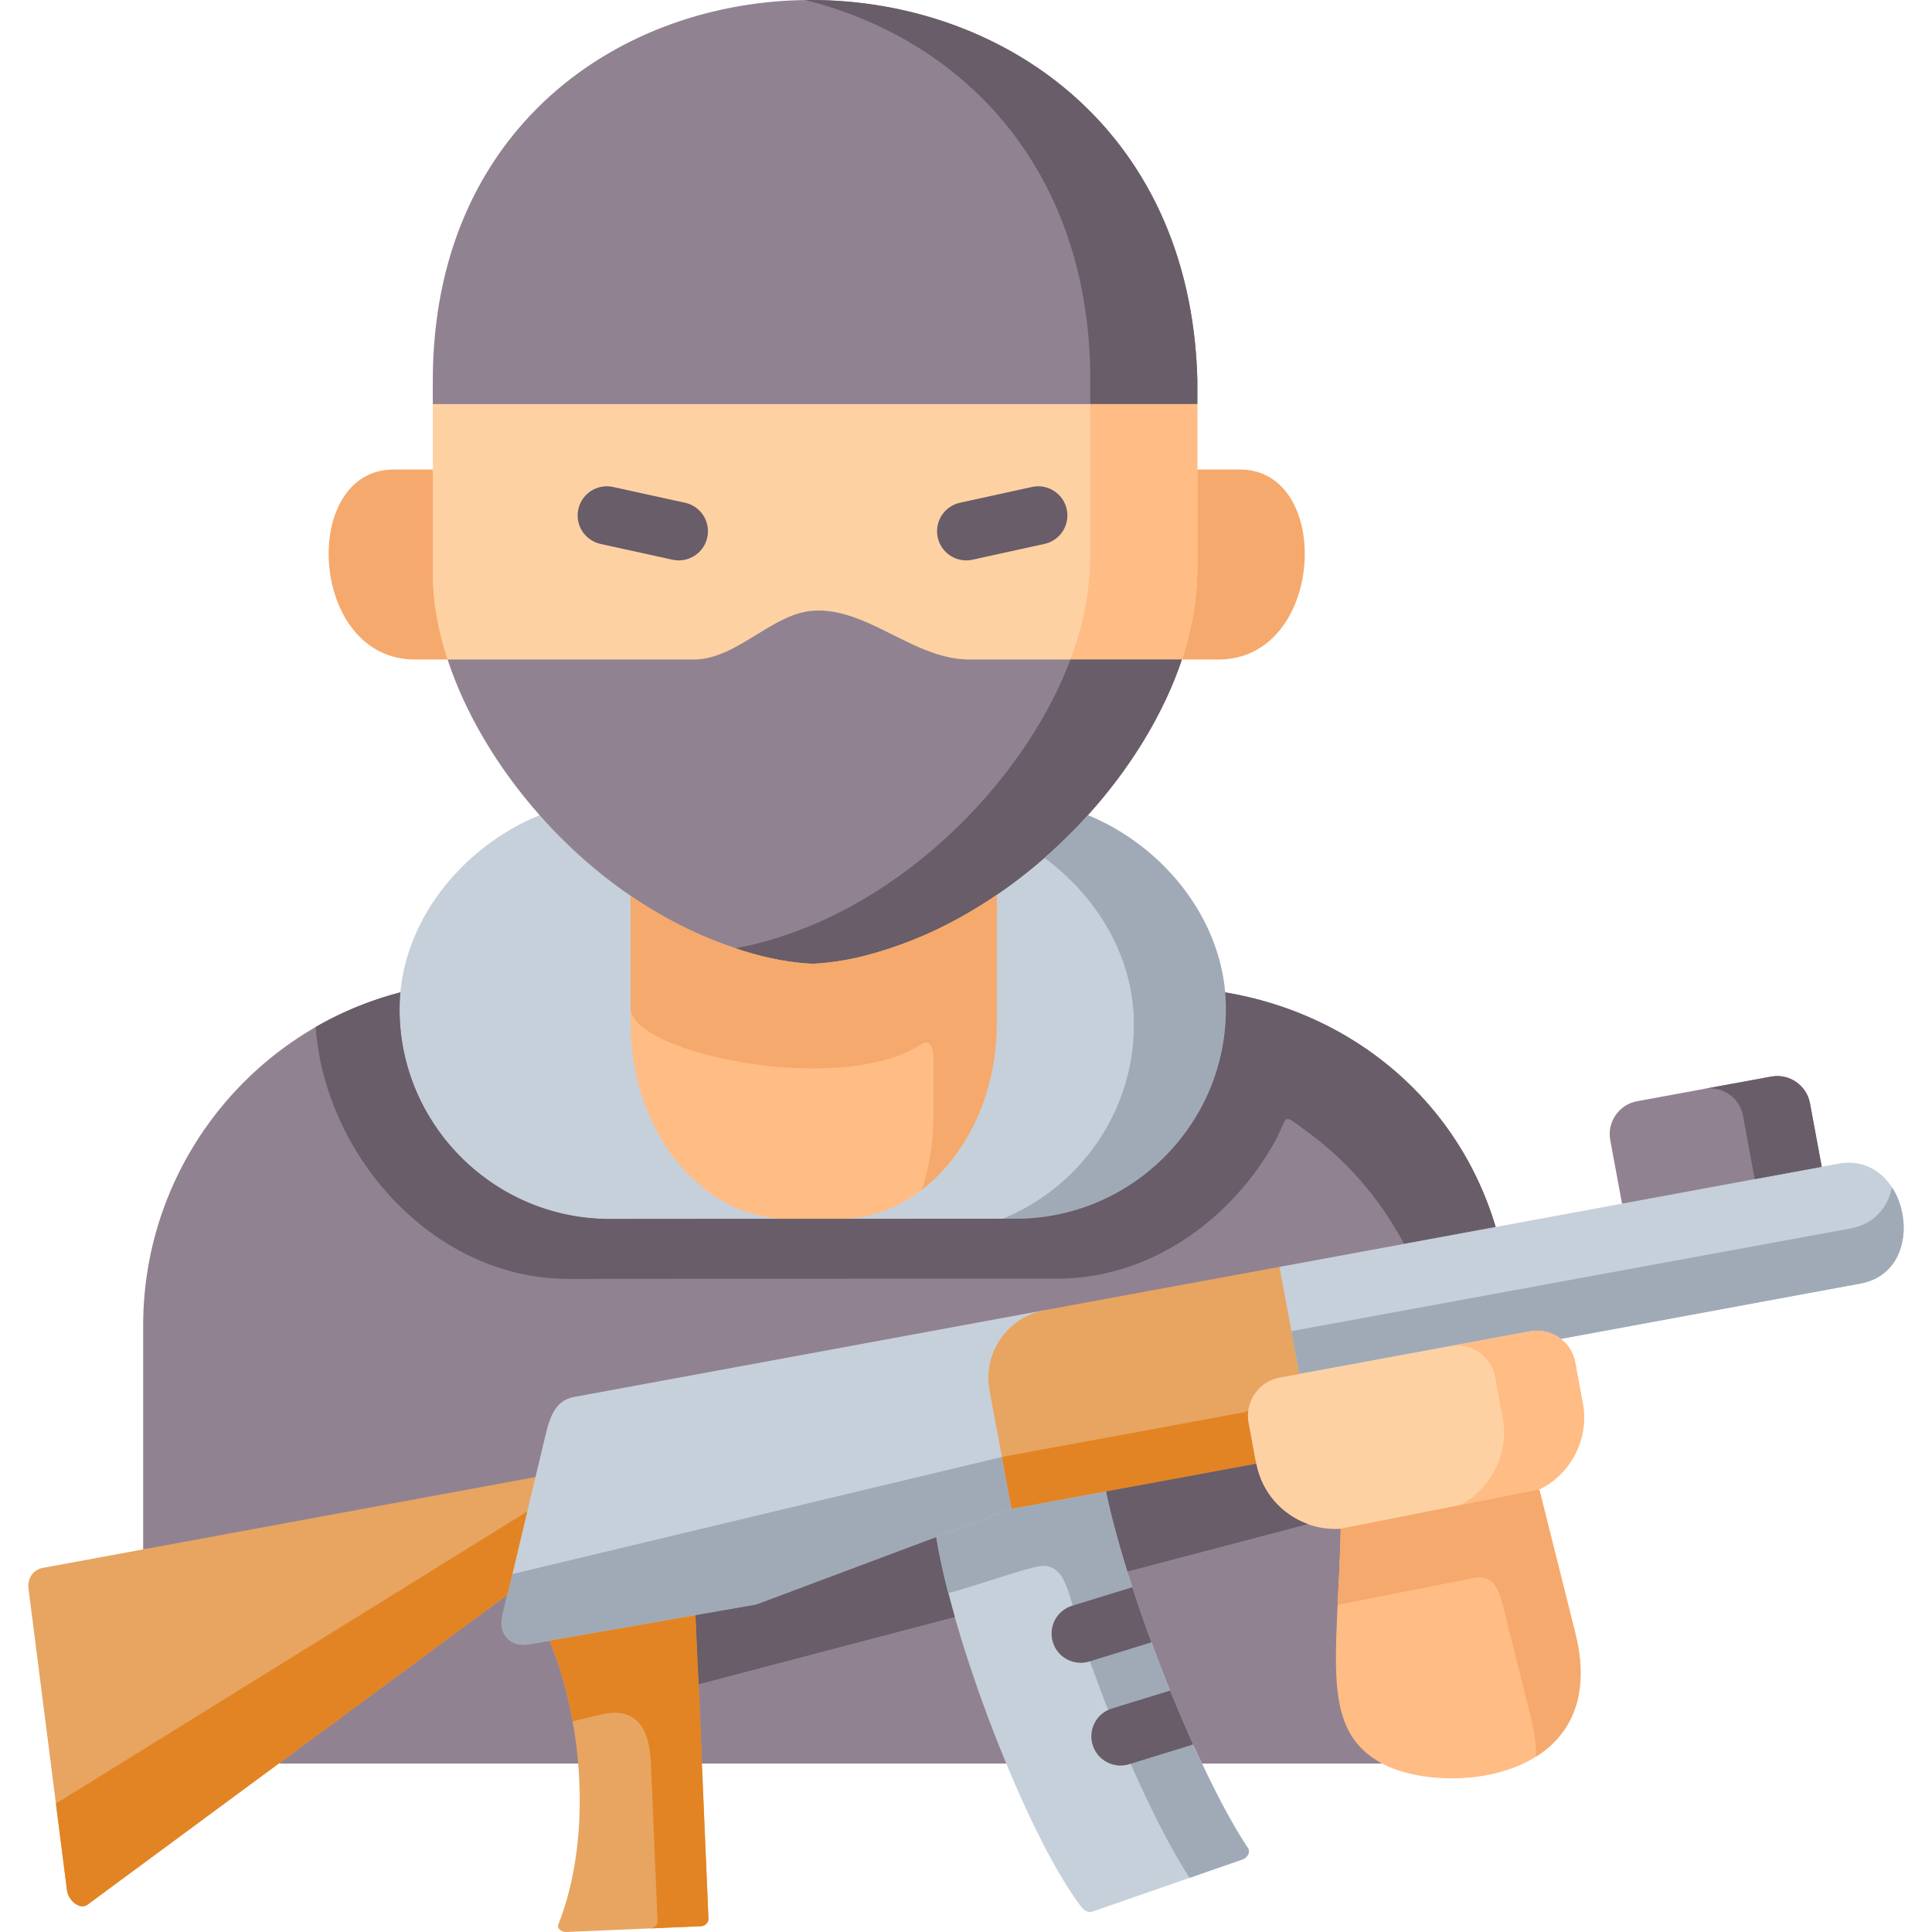 <svg viewBox="0 0 512 512" xmlns="http://www.w3.org/2000/svg"><g><path clip-rule="evenodd" d="m184.296 428.044-6.922 19.878 8.63 19.437h80.674c5.802-24.877 2.886-49.549-18.556-60.017zM293.099 395.256l-3.858 51.813 29.307 20.29h47.715c46.625 0 .353-135.796-73.164-72.103z" fill="#918291" fill-rule="evenodd"></path><path clip-rule="evenodd" d="M355.306 405.136c-.766 34.523-5.714 53.225 10.957 62.223 16.082 8.734 61.176 5.205 51.191-34.64l-9.514-37.992c-11.075-8.646-47.097-3.294-52.634 10.409z" fill="#ffbc85" fill-rule="evenodd"></path><path clip-rule="evenodd" d="m134.46 422.633-39.315 13.226-20.594 31.001-.707.5h79.378s8.747-12.797 7.571-18.002c-1.329-5.881-26.333-26.725-26.333-26.725zM106.096 262.988c-39.292 10.174-68.156 45.991-68.156 88.276v59.341l195.957-12.645 162.468-72.809c-9.749-32.846-37.23-56.4-71.691-62.164H106.096z" fill="#918291" fill-rule="evenodd"></path><path clip-rule="evenodd" d="M104.299 124.428c-24.889 0-22.562 50.343 5.626 50.343h8.689c14.108-19.643 10.103-34.787-3.917-50.343zM313.216 174.771h9.749c28.187 0 30.485-50.343 5.626-50.343H317.31c-13.224 14.732-15.375 30.112-4.094 50.343z" fill="#f5a96c" fill-rule="evenodd"></path><path clip-rule="evenodd" d="M143.002 216.027c-20.323 8.292-37.112 28.259-37.112 51.431 0 30.582 25.036 55.577 55.639 55.577l46.154-.029c15.198-40.169-21.826-125.093-64.681-106.979zM242.733 230.407c-27.834 2.882-15.935 59.076-18.939 92.599l45.418-.029c30.632 0 55.668-24.995 55.668-55.548 0-1.5-.059-2.97-.206-4.44-1.915-21.231-17.437-39.169-36.376-46.961-17.289-2.5-20.588 11.791-45.565 14.379z" fill="#c6d0da" fill-rule="evenodd"></path><path clip-rule="evenodd" d="M167.125 271.251c0 27.994 18.144 50.99 40.558 51.754h16.111c22.326-.882 40.352-23.848 40.352-51.754V237.14c-35.787-23.436-63.915-21.613-97.021.265z" fill="#ffbc85" fill-rule="evenodd"></path><path clip-rule="evenodd" d="M143.002 216.027c7.069 7.998 15.228 15.291 24.123 21.378 7.805 5.322 16.17 9.733 24.948 12.909 8.424 3.029 15.905 4.734 23.298 5.087 7.393-.353 14.904-2.058 23.328-5.087 8.895-3.205 17.466-7.734 25.448-13.174 8.866-6.028 17.024-13.233 24.152-21.113 11.428-12.645 20.176-27.053 24.918-41.256L256.9 154.04c-13.902-5.117-27.127-13.997-41.53-12.939-10.78.794-20.765 9.527-31.457 12.939l-65.299 20.731c4.654 14.203 13.195 28.612 24.388 41.256zM317.31 100.521c-3.682-134.473-202.643-133.738-202.614.471v6.087l106.211 17.35 96.403-17.35z" fill="#918291" fill-rule="evenodd"></path><path clip-rule="evenodd" d="M215.37 161.862c14.403-1.059 26.715 12.909 41.53 12.909h56.316a85.211 85.211 0 0 0 2.091-7.322 76.558 76.558 0 0 0 2.003-17.32v-43.051H114.697v45.197c0 4.911.619 10.027 1.856 15.203a75.128 75.128 0 0 0 2.062 7.293h65.299c11.221 0 20.676-12.115 31.456-12.909z" fill="#fed1a3" fill-rule="evenodd"></path><path clip-rule="evenodd" d="M213.338.012c39.881 9.88 74.077 42.256 75.579 97.275v9.793h28.394v-6.558C315.455 32.711 263.94-.694 213.338.012z" fill="#685d68" fill-rule="evenodd"></path><path clip-rule="evenodd" d="M288.917 121.193v25.701c0 6.116-.766 12.056-2.003 17.32a7.995 7.995 0 0 0-.206.794c-.53 2.176-1.178 4.352-1.885 6.528-.383 1.088-.766 2.147-1.149 3.235h29.542a85.211 85.211 0 0 0 2.091-7.322 76.558 76.558 0 0 0 2.003-17.32v-43.051h-28.394V121.193z" fill="#ffbc85" fill-rule="evenodd"></path><path clip-rule="evenodd" d="M283.674 174.771c-4.948 13.144-13.225 26.318-23.769 37.992a137.774 137.774 0 0 1-14.668 14.027 120.004 120.004 0 0 1-5.272 4.117 108.32 108.32 0 0 1-4.212 2.999 98.557 98.557 0 0 1-4.713 3.058c-6.598 4.087-13.578 7.528-20.736 10.116-4.094 1.47-7.953 2.617-11.723 3.47a55.28 55.28 0 0 1-3.711.735 86.85 86.85 0 0 0 4.772 1.47c5.478 1.529 10.633 2.411 15.728 2.647 3.152-.147 6.333-.559 9.602-1.176 4.359-.853 8.895-2.176 13.726-3.911 8.895-3.205 17.466-7.734 25.448-13.174 8.866-6.028 17.024-13.233 24.152-21.113 11.428-12.645 20.176-27.053 24.918-41.256h-29.542z" fill="#685d68" fill-rule="evenodd"></path><path clip-rule="evenodd" d="M276.782 227.348c11.634 8.528 20.441 21.202 22.974 35.64.236 1.353.412 2.705.53 4.087.147 1.47.206 2.941.206 4.44 0 23.201-14.432 43.168-34.756 51.46h3.476c30.632 0 55.668-24.995 55.668-55.548 0-1.5-.059-2.97-.206-4.44-1.915-21.231-17.437-39.169-36.376-46.961a134.748 134.748 0 0 1-11.516 11.322z" fill="#a0aab7" fill-rule="evenodd"></path><path clip-rule="evenodd" d="M167.125 237.405v29.7c0 12.056 55.668 23.584 76.963 9.675 1.738-1.147 3.387-.206 3.299 3.852v15.144c0 6.91-1.09 13.497-3.093 19.526 11.899-9.145 19.852-25.495 19.852-44.05v-34.111c-7.982 5.44-16.553 9.969-25.448 13.174-4.83 1.735-9.366 3.058-13.726 3.911-3.269.618-6.45 1.029-9.602 1.176-5.096-.235-10.25-1.117-15.728-2.647a87.999 87.999 0 0 1-4.772-1.47 64.528 64.528 0 0 1-2.798-.97c-8.777-3.176-17.142-7.587-24.947-12.91z" fill="#f5a96c" fill-rule="evenodd"></path><path clip-rule="evenodd" d="M83.652 272.163c2.533 34.581 31.634 66.751 66.86 66.751 43.238-.029 86.477-.059 129.715-.059 24.27-.029 45.624-15.173 57.406-35.934 4.124-7.322 1.502-8.351 8.836-2.97a86.848 86.848 0 0 1 25.595 29.7l24.241-4.47.059-.029c-7.511-25.289-25.507-45.05-49.129-55.46-7.069-3.117-14.639-5.381-22.562-6.705.147 1.47.206 2.941.206 4.44 0 30.553-25.036 55.548-55.668 55.548h-3.476c-34.756.029-69.482.029-104.208.059-30.603 0-55.639-24.995-55.639-55.577 0-1.5.059-2.999.206-4.47a90.568 90.568 0 0 0-22.442 9.176z" fill="#685d68" fill-rule="evenodd"></path><path clip-rule="evenodd" d="m426.732 302.128 3.122 16.85 26.98 4.146 25.949-13.909-3.122-16.85c-.884-4.764-5.508-7.94-10.279-7.057l-35.551 6.528c-4.772.882-7.983 5.528-7.099 10.292z" fill="#918291" fill-rule="evenodd"></path><path clip-rule="evenodd" d="m7.543 420.927 10.221 80.102c.324 2.529 3.358 5.234 5.42 3.735l51.368-37.904 59.909-44.226 18.762-15.291-11.31-15.909L37.94 410.606l-26.656 4.911c-2.533.47-4.065 2.881-3.741 5.41zM145.623 434.807c8.394 19.996 11.752 51.401 2.327 75.25-.412 1.029.972 2 2.062 1.941l35.787-1.529c1.119-.059 2.003-.97 1.944-2.058l-1.738-41.051-1.708-39.316-17.731-8.998z" fill="#e7a561" fill-rule="evenodd"></path><path clip-rule="evenodd" d="m339.077 335.739-2.828 17.144 8.1 11.233c-.972 7.94 42.856.912 69.305-9.292l79.408-14.674c18.703-3.44 12.842-35.199-5.891-31.758l-90.865 16.791zM329.302 492.767l-39.853 13.846c-1.237.412-2.207-.433-3.011-1.432-6.094-8.005-13.25-22.087-19.756-37.818-8.517-20.501-15.941-43.793-18.56-60.018l18.467-15.35 26.51 3.266c1.516 7.325 3.949 16.091 6.981 25.373a381.533 381.533 0 0 0 5.073 14.587 437.353 437.353 0 0 0 4.939 12.795 414.1 414.1 0 0 0 6.094 14.237 360.57 360.57 0 0 0 2.361 5.11c4.186 8.88 8.362 16.699 12.198 22.437.702 1.05-.236 2.554-1.443 2.967z" fill="#c6d0da" fill-rule="evenodd"></path><path clip-rule="evenodd" d="m144.298 381.435-2.386 9.998-7.452 31.2-1.237 5.234c-1.237 5.117 1.856 8.763 7.069 7.851l5.331-.912 38.673-6.763 16.141-2.823 47.686-17.879 19.94-7.469 18.173-23.878c6.863-7.263 8.983-17.026-9.484-28.759L152.014 370.23c-5.213.972-6.509 6.059-7.716 11.205z" fill="#c6d0da" fill-rule="evenodd"></path><path clip-rule="evenodd" d="m262.231 368.409 5.096 27.524.736 3.94c21.619-3.999 43.238-7.969 64.858-11.968 0-.029-.059-.059-.029-.088 10.486-6.94 14.698-8.087 11.458-23.701l-5.272-28.377-51.279 9.439-10.957 2.029c-9.869 1.882-16.437 11.321-14.611 21.202z" fill="#e7a561" fill-rule="evenodd"></path><path clip-rule="evenodd" d="m342.228 352.765 2.121 11.351 61.176-11.292a10.28 10.28 0 0 1 8.129 2l79.408-14.674c12.312-2.264 13.991-16.791 8.335-25.495-1.119 5.264-4.654 9.733-11.045 10.91zM135.786 417.134l-1.325 5.499-1.237 5.234c-1.237 5.117 1.856 8.763 7.069 7.851l5.331-.912 38.673-6.763 16.141-2.823 47.686-17.879 19.94-7.469-.736-3.94-.736-3.94-1.09-5.881z" fill="#a0aab7" fill-rule="evenodd"></path><path clip-rule="evenodd" d="m266.591 391.992.736 3.94.736 3.94 25.036-4.617 3.829-.706 35.993-6.646c0-.029-.059-.059-.029-.088l-1.767-9.557-.236-1.264a9.98 9.98 0 0 1-.059-3.235c-.177.088-.324.206-.471.294-.029.029 0 .059 0 .088l-26.509 4.911-23.21 4.264-15.139 2.794zM14.818 477.975l2.945 23.054c.324 2.529 3.358 5.234 5.42 3.735l50.661-37.404.707-.5 59.909-44.226.177-.676 5.096-21.408z" fill="#e28424" fill-rule="evenodd"></path><path clip-rule="evenodd" d="M339.106 365.086c-5.537 1.029-9.219 6.381-8.218 11.909l2.003 10.821.029.088c2.003 10.645 11.782 17.967 22.385 17.232l52.634-10.41c8.306-4.087 13.284-13.35 11.516-22.878l-2.003-10.821a10.143 10.143 0 0 0-3.8-6.205 10.28 10.28 0 0 0-8.129-2l-61.176 11.292z" fill="#fed1a3" fill-rule="evenodd"></path><path clip-rule="evenodd" d="M398.22 375.76c1.001 5.322-.118 10.616-2.739 14.997-2.062 3.47-5.096 6.352-8.748 8.175l21.207-4.205c8.306-4.087 13.284-13.35 11.516-22.878l-2.003-10.821a10.143 10.143 0 0 0-3.8-6.205 10.28 10.28 0 0 0-8.129-2l-21.207 3.94a10.06 10.06 0 0 1 8.1 1.97 11.487 11.487 0 0 1 2.121 2.176 10.017 10.017 0 0 1 1.679 4.029z" fill="#ffbc85" fill-rule="evenodd"></path><path clip-rule="evenodd" d="M355.306 405.136c-.147 7.44-.53 14.144-.825 20.172l5.007-1c10.338-2.029 20.677-4.087 31.015-6.116 6.391-1.264 7.187 4.94 8.689 10.998l6.48 25.877c.943 3.793 1.414 7.263 1.414 10.439 9.042-5.705 14.58-16.026 10.368-32.788l-9.514-37.992c-17.525 3.471-35.08 6.941-52.634 10.41z" fill="#f5a96c" fill-rule="evenodd"></path><path clip-rule="evenodd" d="m184.296 428.044.501 11.645.295 6.675 67.95-17.849c-.177-.559-.324-1.117-.471-1.647-1.973-7.116-3.505-13.762-4.448-19.526l-47.686 17.879zM293.099 395.256c1.208 5.881 3.034 12.703 5.272 19.967.118.441.236.853.383 1.264l47.833-12.586c-6.833-2.47-12.223-8.381-13.667-15.997l-35.993 6.646z" fill="#685d68" fill-rule="evenodd"></path><path clip-rule="evenodd" d="M149.423 445.864c.913 3.293 1.679 6.734 2.327 10.292l7.305-1.735c9.278-2.205 13.166 2.97 13.46 13.527l1.738 41.021c.059 1.117-.825 2.029-1.915 2.088l13.46-.588c1.119-.059 2.003-.97 1.944-2.058l-1.738-41.051c-.383-13.644-1.149-26.201-1.708-39.316l-38.673 6.763c1.443 3.382 2.71 7.116 3.8 11.057z" fill="#e28424" fill-rule="evenodd"></path><path clip-rule="evenodd" d="m268.063 399.873-19.94 7.469c.707 4.47 1.797 9.498 3.181 14.85 7.658-2.029 15.846-5.087 23.004-6.91 7.54-1.911 8.483 5.705 10.81 13.086 1.708 5.411 2.415 8.322 4.477 13.968.825 2.235 1.649 4.499 2.504 6.734 3.593 9.322 7.511 18.585 11.428 26.877 4.006 8.498 8.041 16.026 11.723 21.702l14.05-4.881c1.208-.412 2.15-1.911 1.443-2.97-3.829-5.734-8.012-13.556-12.194-22.437-1.856-3.882-3.682-7.969-5.478-12.174a422.782 422.782 0 0 1-10.515-27.23c-1.355-3.882-2.651-7.734-3.8-11.468a16.084 16.084 0 0 1-.383-1.264c-2.238-7.263-4.065-14.085-5.272-19.967z" fill="#a0aab7" fill-rule="evenodd"></path><path clip-rule="evenodd" d="m461.9 295.658 3.122 16.82 17.761-3.264-3.122-16.85c-.884-4.764-5.508-7.94-10.279-7.057l-17.79 3.264c4.8-.882 9.424 2.294 10.308 7.087z" fill="#685d68" fill-rule="evenodd"></path><path d="M256.068 148.506a7.726 7.726 0 0 1-1.649-15.275l19.057-4.176c4.169-.911 8.295 1.723 9.21 5.892a7.726 7.726 0 0 1-5.897 9.202l-19.057 4.176a7.784 7.784 0 0 1-1.664.181zM179.886 148.506a7.72 7.72 0 0 1-1.664-.181l-19.057-4.176c-4.172-.914-6.813-5.034-5.897-9.202a7.734 7.734 0 0 1 9.21-5.892l19.057 4.176c4.172.914 6.813 5.034 5.897 9.202-.792 3.61-3.993 6.073-7.546 6.073zM305.154 435.221c-.103.041-.206.082-.32.113l-16.147 4.976a7.593 7.593 0 0 1-2.279.34c-3.3 0-6.362-2.133-7.383-5.45a7.728 7.728 0 0 1 5.114-9.663l15.941-4.904a379.892 379.892 0 0 0 5.074 14.588zM316.186 462.253a7.13 7.13 0 0 1-.835.319l-16.116 4.965a7.608 7.608 0 0 1-2.279.35c-3.3 0-6.362-2.132-7.383-5.45-1.268-4.08 1.021-8.406 5.104-9.663l15.415-4.759a414.162 414.162 0 0 0 6.094 14.238z" fill="#685d68"></path></g></svg>